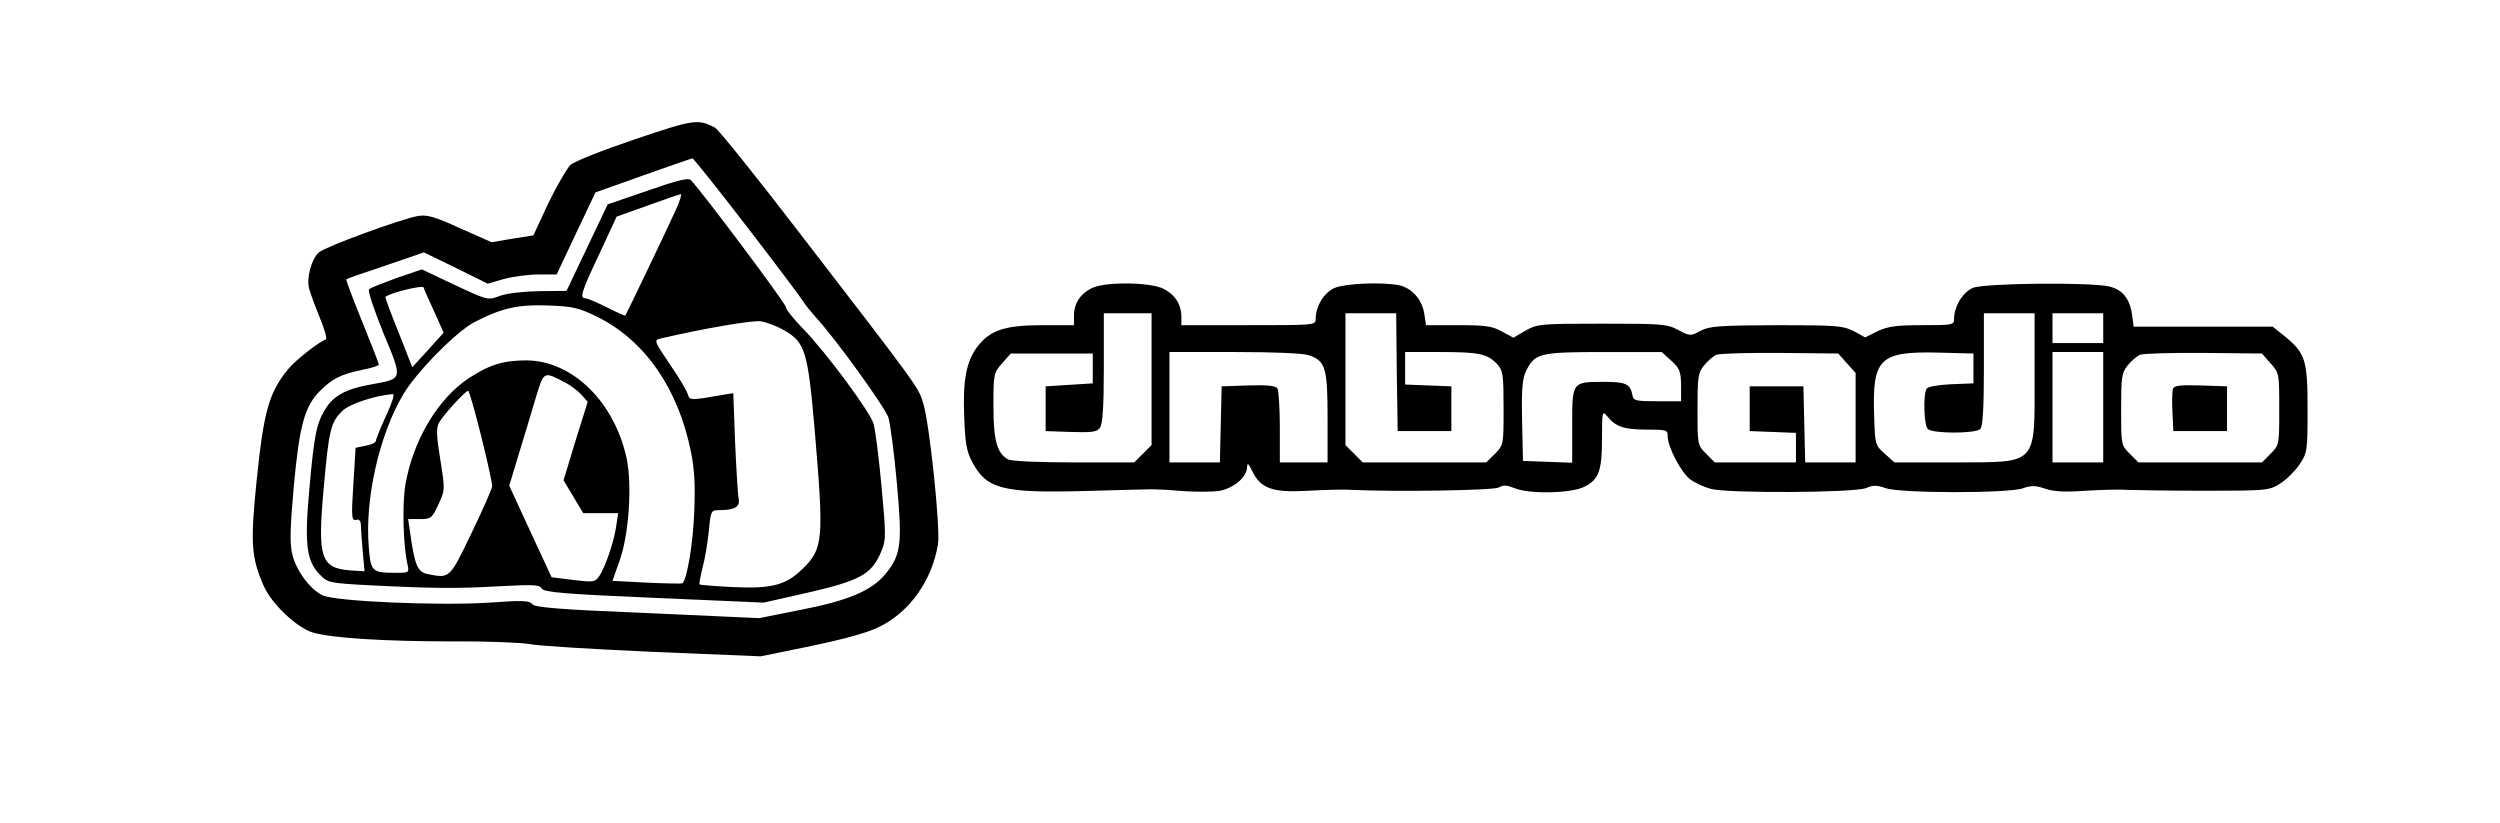 <?xml version="1.0" standalone="no"?>
<!DOCTYPE svg PUBLIC "-//W3C//DTD SVG 20010904//EN"
 "http://www.w3.org/TR/2001/REC-SVG-20010904/DTD/svg10.dtd">
<svg version="1.0" xmlns="http://www.w3.org/2000/svg"
 width="838pt" height="276pt" viewBox="0 0 838 276"
 preserveAspectRatio="xMidYMid meet">

<g transform="translate(0,276) scale(0.1,-0.1)"
fill="#000000" stroke="none">
<path d="M2128 2293 c-107 -36 -203 -74 -216 -86 -12 -12 -45 -69 -74 -128
l-50 -108 -70 -11 -70 -12 -106 47 c-85 39 -111 46 -141 41 -57 -10 -311 -103
-332 -122 -25 -22 -42 -85 -33 -121 4 -15 20 -59 36 -98 16 -38 25 -71 20 -73
-22 -7 -101 -69 -124 -97 -66 -79 -84 -142 -108 -378 -21 -206 -18 -256 24
-351 27 -61 111 -140 164 -156 62 -19 246 -30 467 -30 116 1 233 -4 260 -9 28
-6 213 -17 412 -26 l363 -15 171 35 c114 24 190 45 229 65 101 51 174 155 194
275 9 51 -28 404 -49 472 -17 56 -9 45 -414 571 -145 189 -273 348 -284 354
-57 30 -71 28 -269 -39z m375 -292 c97 -126 182 -239 189 -251 7 -12 27 -36
43 -54 65 -70 233 -303 243 -336 6 -19 19 -117 28 -216 19 -206 15 -244 -38
-308 -46 -56 -124 -89 -283 -120 l-140 -28 -375 17 c-299 12 -377 19 -386 30
-9 12 -33 13 -143 5 -171 -11 -521 4 -561 25 -43 22 -87 83 -100 136 -9 37 -8
86 5 231 19 203 36 265 87 317 41 41 69 56 141 71 31 6 57 14 57 18 0 3 -25
68 -56 144 -31 76 -55 140 -53 142 2 2 62 23 132 46 l128 44 107 -52 107 -53
55 16 c30 8 82 15 116 15 l60 0 65 138 65 137 160 57 c87 31 162 57 165 57 3
1 85 -102 182 -228z"/>
<path d="M2171 2121 l-134 -46 -69 -145 -69 -145 -92 -1 c-54 -1 -108 -7 -132
-16 -40 -15 -40 -15 -151 37 l-110 52 -85 -29 c-46 -17 -88 -33 -92 -38 -5 -4
17 -69 48 -146 66 -159 67 -153 -43 -173 -81 -14 -125 -38 -152 -83 -29 -48
-37 -85 -53 -267 -17 -186 -10 -243 37 -289 24 -25 33 -27 168 -34 220 -11
292 -11 434 -3 113 6 133 5 140 -8 8 -12 70 -18 376 -31 l367 -16 138 31 c189
43 225 63 258 143 15 36 15 53 0 215 -9 97 -21 192 -27 211 -13 42 -162 243
-238 320 -29 30 -55 62 -56 71 -1 13 -278 383 -318 425 -8 9 -45 0 -145 -35z
m95 -63 c-28 -63 -167 -352 -170 -356 -2 -1 -29 11 -62 28 -32 16 -65 30 -71
30 -21 0 -15 20 46 149 l58 125 104 37 c57 21 107 38 111 38 4 1 -3 -23 -16
-51z m-846 -262 c0 -2 15 -37 34 -77 l33 -74 -52 -58 -53 -58 -46 117 c-26 64
-46 118 -44 119 17 14 128 41 128 31z m584 -99 c158 -79 269 -239 312 -451 12
-60 15 -111 11 -205 -4 -104 -24 -221 -39 -236 -2 -2 -55 -1 -119 2 l-116 6
25 71 c30 85 41 249 23 337 -40 190 -181 330 -336 331 -77 0 -124 -14 -194
-60 -103 -68 -186 -207 -212 -356 -11 -66 -8 -202 7 -268 6 -27 5 -28 -37 -28
-83 0 -86 3 -93 88 -13 160 35 373 115 509 43 74 180 213 239 243 92 48 149
60 248 56 82 -3 101 -7 166 -39z m624 -44 c71 -40 80 -70 103 -336 31 -367 29
-396 -41 -464 -55 -54 -103 -67 -231 -61 -60 3 -112 7 -114 9 -2 2 3 28 10 56
8 29 17 84 21 123 6 67 8 70 33 70 55 0 72 11 67 39 -3 14 -8 100 -12 189 l-6
164 -32 -5 c-115 -20 -114 -20 -121 3 -4 12 -31 58 -61 101 -51 75 -52 79 -31
84 145 34 309 62 337 58 19 -3 54 -16 78 -30z m-730 -177 c15 -8 37 -25 50
-38 l22 -25 -41 -131 -40 -132 33 -55 33 -55 58 0 59 0 -7 -47 c-8 -53 -38
-140 -59 -168 -12 -16 -20 -17 -85 -9 l-72 9 -71 153 -71 154 32 106 c18 59
44 144 57 189 28 91 25 89 102 49z m-285 -178 c21 -84 37 -159 37 -167 0 -8
-31 -78 -69 -157 -75 -156 -73 -153 -149 -138 -32 7 -42 29 -57 137 l-7 47 39
0 c38 0 41 3 62 48 23 49 23 49 7 151 -13 78 -14 106 -5 123 13 25 89 108 98
108 4 0 23 -69 44 -152z m-319 68 c-19 -41 -34 -79 -34 -84 0 -5 -15 -13 -34
-16 l-34 -7 -7 -114 c-8 -124 -7 -132 12 -127 8 2 13 -7 13 -20 0 -13 3 -52 6
-88 l6 -65 -48 3 c-99 8 -110 42 -89 274 17 196 24 224 63 261 24 23 108 51
169 56 7 1 -3 -30 -23 -73z"/>
<path d="M3664 1796 c-41 -18 -64 -52 -64 -93 l0 -33 -107 0 c-125 0 -174 -17
-216 -71 -38 -50 -50 -113 -45 -236 3 -86 8 -116 26 -150 48 -92 101 -106 373
-99 112 3 215 6 229 6 14 0 60 -2 103 -6 42 -3 97 -3 121 0 50 8 96 46 96 80
1 16 5 13 18 -14 28 -58 69 -72 187 -65 55 3 120 5 145 3 146 -7 477 -2 494 8
15 9 27 8 52 -2 49 -21 190 -18 234 4 49 24 60 53 60 162 0 92 1 94 18 74 27
-34 56 -44 131 -44 67 0 71 -1 71 -22 0 -37 46 -123 76 -145 16 -12 47 -26 70
-32 57 -15 480 -13 519 3 23 10 36 10 65 0 47 -18 411 -18 460 -1 28 10 43 10
75 -1 29 -10 66 -12 135 -7 52 3 115 5 140 3 25 -1 142 -3 260 -3 209 0 216 1
253 24 21 13 50 42 65 64 26 39 27 45 27 186 0 165 -7 187 -78 245 l-39 31
-233 0 -233 0 -5 38 c-7 54 -31 85 -74 96 -61 16 -421 12 -460 -4 -34 -15 -63
-62 -63 -105 0 -19 -6 -20 -107 -20 -87 0 -114 -4 -149 -20 l-42 -21 -38 21
c-36 18 -56 20 -259 20 -194 -1 -224 -3 -255 -19 -33 -18 -35 -18 -75 3 -37
20 -55 21 -255 21 -207 0 -216 -1 -256 -23 l-41 -24 -39 21 c-32 18 -56 21
-146 21 l-108 0 -6 40 c-8 47 -42 85 -85 94 -57 11 -179 6 -215 -9 -35 -15
-64 -61 -64 -105 0 -20 -5 -20 -225 -20 l-225 0 0 28 c0 42 -22 75 -60 94 -43
22 -189 24 -236 4z m196 -307 l0 -221 -29 -29 -29 -29 -202 0 c-119 0 -209 4
-221 10 -37 21 -49 63 -49 179 0 108 1 111 29 143 l29 33 138 0 137 0 0 -50 0
-50 -79 -5 -79 -5 0 -75 0 -75 85 -3 c71 -2 87 0 97 14 9 13 13 69 13 201 l0
183 80 0 80 0 0 -221z m822 24 l3 -198 90 0 90 0 0 75 0 75 -77 3 -78 3 0 54
0 55 119 0 c129 0 157 -6 190 -41 19 -21 21 -35 21 -147 0 -123 0 -124 -29
-153 l-29 -29 -207 0 -207 0 -29 29 -29 29 0 221 0 221 85 0 85 0 2 -197z
m2138 -14 c0 -302 13 -288 -267 -289 l-203 0 -32 29 c-33 29 -33 30 -36 133
-6 186 19 211 216 206 l117 -3 0 -50 0 -50 -75 -3 c-44 -2 -78 -8 -82 -15 -12
-19 -9 -122 4 -135 16 -16 160 -16 176 0 8 8 12 67 12 200 l0 188 85 0 85 0 0
-211z m230 161 l0 -50 -85 0 -85 0 0 50 0 50 85 0 85 0 0 -50z m-2662 -91 c55
-19 62 -42 62 -209 l0 -150 -80 0 -80 0 0 118 c0 64 -4 123 -8 130 -6 9 -33
12 -98 10 l-89 -3 -3 -127 -3 -128 -84 0 -85 0 0 185 0 185 219 0 c130 0 231
-4 249 -11z m1214 -18 c28 -25 32 -35 33 -82 l0 -54 -80 0 c-72 0 -80 2 -83
20 -7 38 -22 45 -94 45 -109 0 -108 1 -108 -146 l0 -125 -82 3 -83 3 -3 135
c-2 113 1 141 15 170 29 56 46 60 260 60 l193 0 32 -29z m589 -9 l29 -32 0
-150 0 -150 -85 0 -84 0 -3 128 -3 127 -90 0 -90 0 0 -75 0 -75 78 -3 77 -3 0
-49 0 -50 -136 0 -136 0 -29 29 c-29 29 -29 30 -29 149 0 107 2 122 21 146 12
15 31 32 43 37 11 4 108 7 214 6 l194 -2 29 -33z m859 -147 l0 -185 -85 0 -85
0 0 185 0 185 85 0 85 0 0 -185z m561 147 c29 -32 29 -34 29 -153 0 -120 0
-121 -29 -150 l-29 -29 -207 0 -207 0 -29 29 c-29 29 -29 30 -29 149 0 107 2
122 21 146 12 15 31 32 43 37 11 4 108 7 214 6 l194 -2 29 -33z"/>
<path d="M7284 1457 c-3 -8 -4 -43 -2 -78 l3 -64 90 0 90 0 0 75 0 75 -88 3
c-67 2 -89 0 -93 -11z"/>
</g>
</svg>

